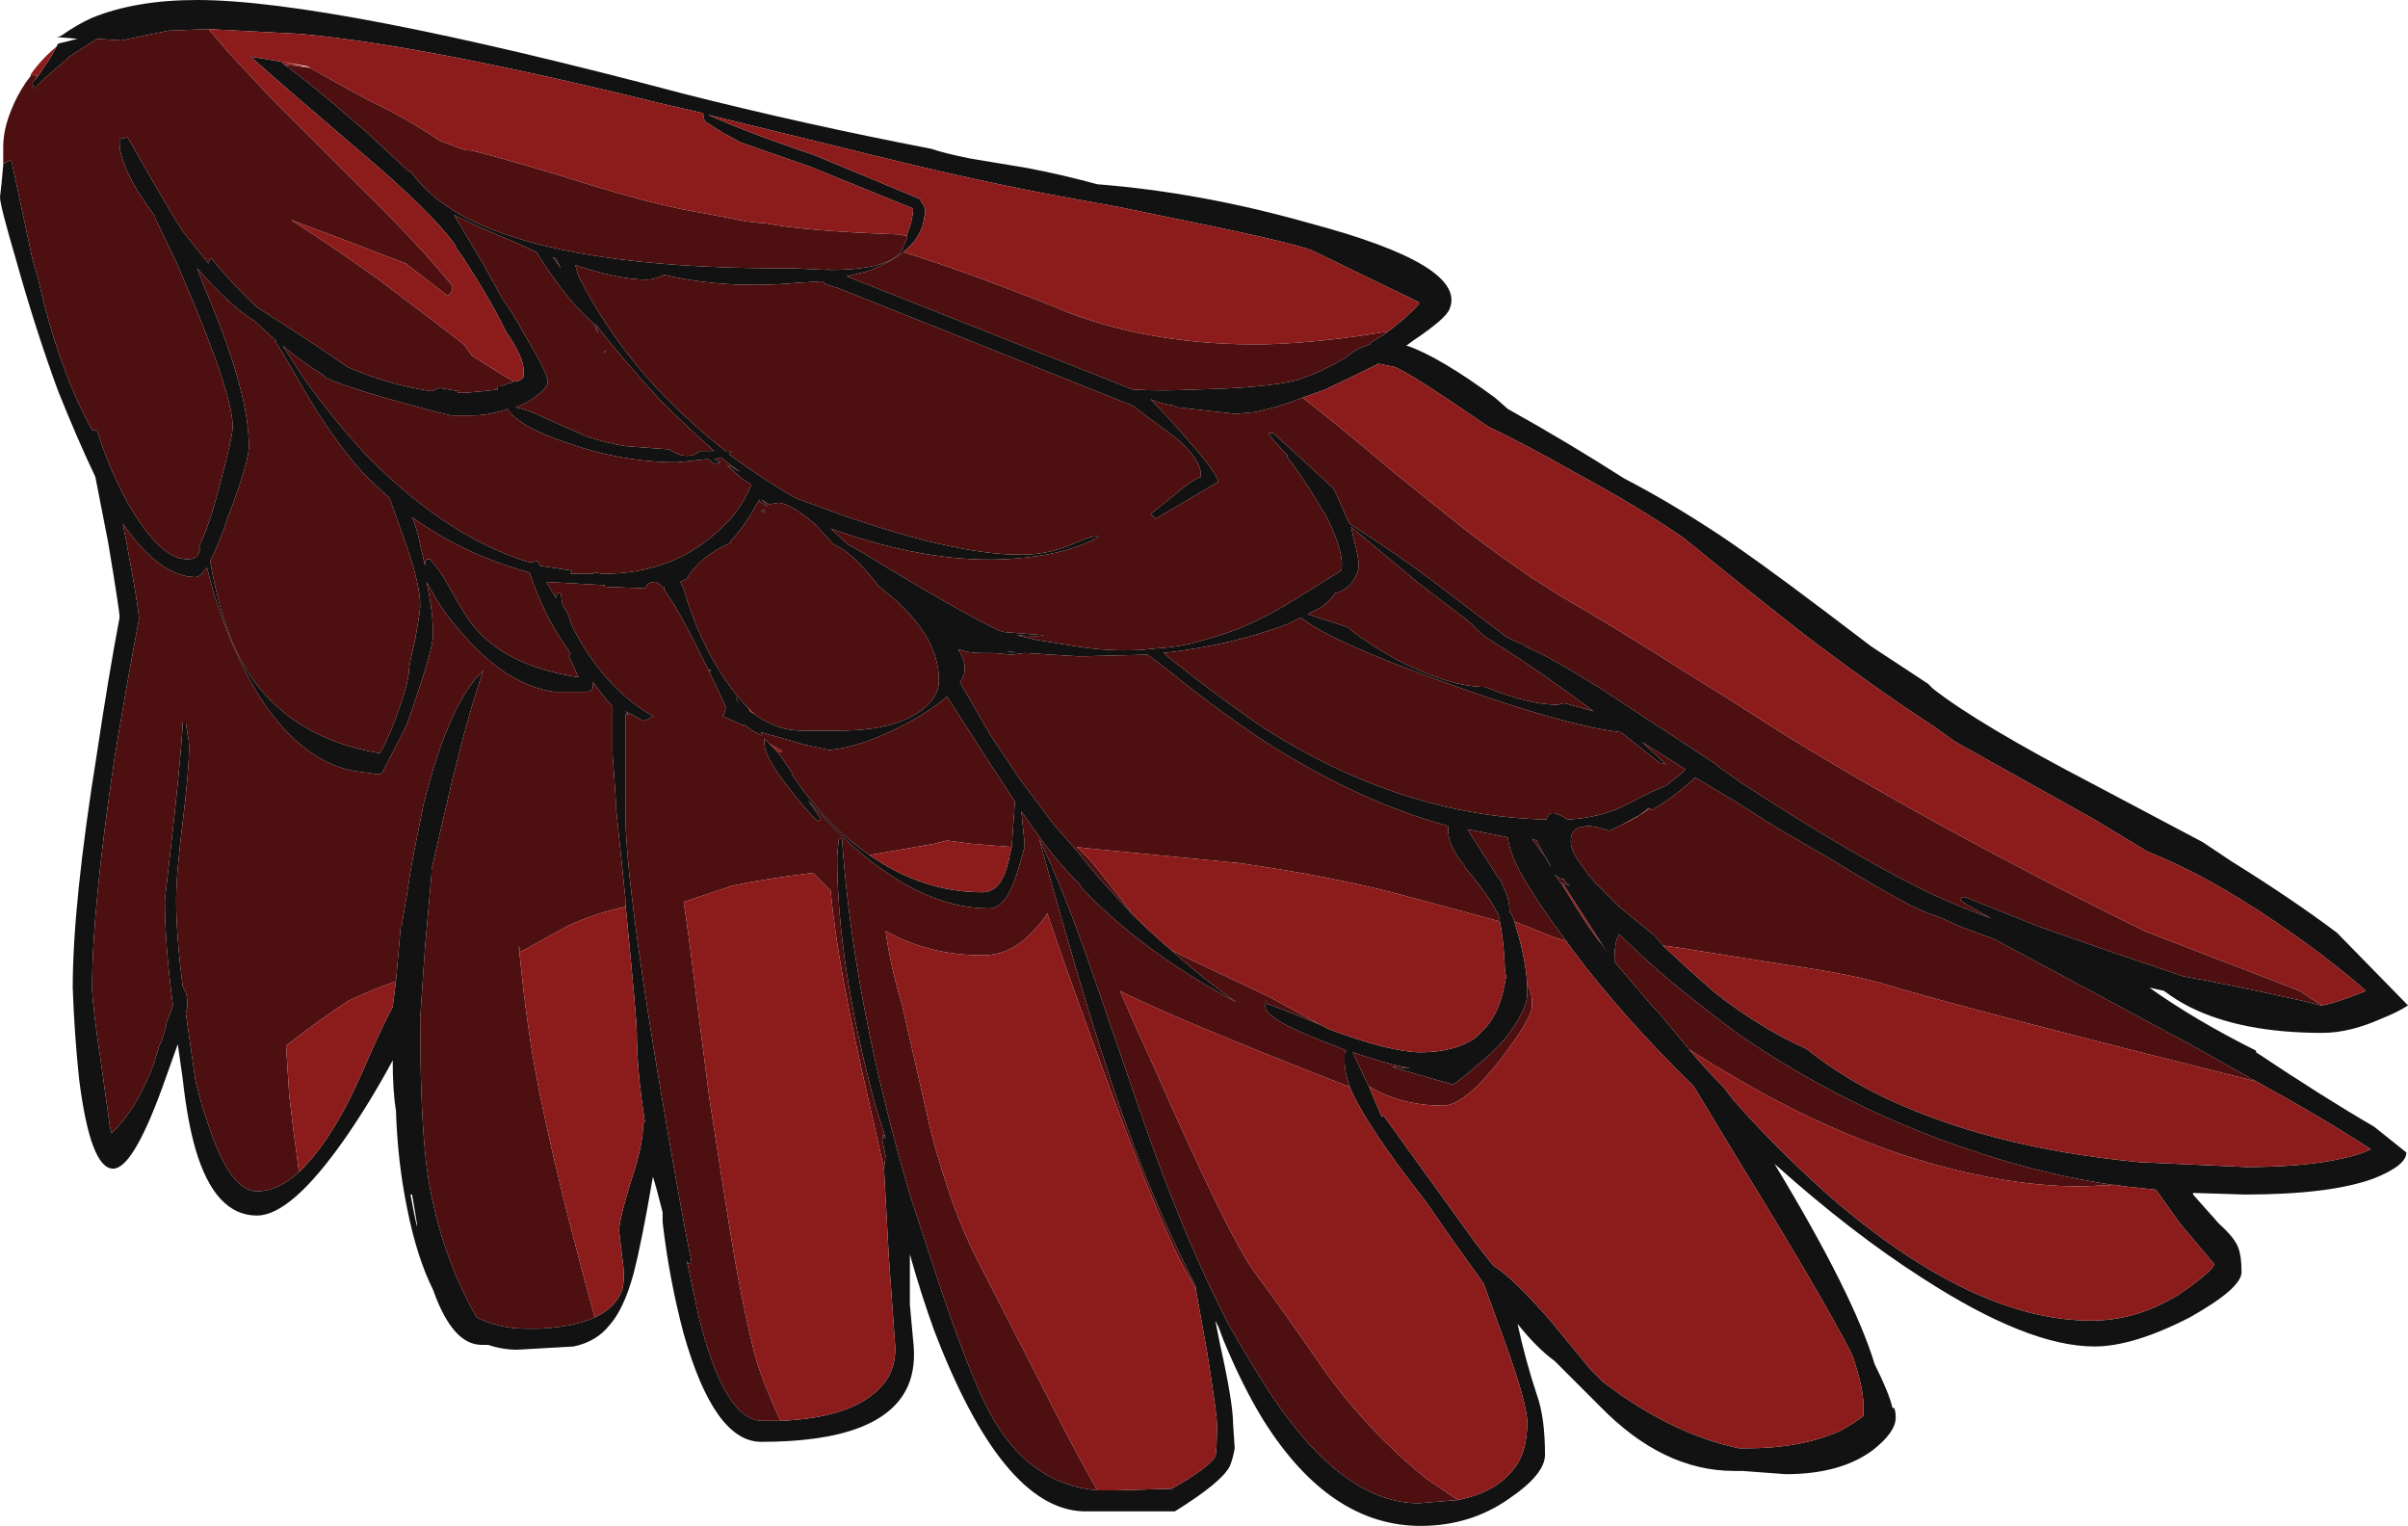 <?xml version="1.0" encoding="UTF-8" standalone="no"?>
<svg xmlns:ffdec="https://www.free-decompiler.com/flash" xmlns:xlink="http://www.w3.org/1999/xlink" ffdec:objectType="shape" height="47.2px" width="74.5px" xmlns="http://www.w3.org/2000/svg">
  <g transform="matrix(1.0, 0.0, 0.0, 1.0, 34.35, 43.3)">
    <path d="M8.6 -33.05 Q9.2 -33.5 9.55 -33.9 L9.55 -33.95 6.25 -35.55 Q5.65 -35.8 1.95 -36.55 L0.25 -36.9 -1.4 -37.2 Q-4.15 -37.7 -7.75 -38.6 L-12.45 -39.75 -11.75 -39.45 Q-10.65 -39.0 -9.15 -38.5 L-5.9 -37.15 -5.75 -36.9 Q-5.7 -36.75 -5.75 -36.6 -5.75 -36.5 -5.85 -36.2 L-5.95 -36.0 Q-6.1 -35.75 -6.4 -35.5 -6.85 -35.15 -7.55 -34.9 L-8.15 -34.75 0.7 -31.25 Q1.6 -31.2 2.6 -31.25 4.9 -31.3 5.8 -31.55 6.55 -31.8 7.3 -32.25 7.65 -32.55 8.05 -32.65 L8.05 -32.7 8.55 -33.0 8.6 -33.05 M5.95 -31.0 Q5.2 -30.7 4.45 -30.55 L3.9 -30.5 3.85 -30.5 3.45 -30.55 3.4 -30.55 2.1 -30.7 2.05 -30.7 2.0 -30.75 Q1.6 -30.8 1.25 -30.95 1.65 -30.55 2.35 -29.75 L2.7 -29.35 Q3.25 -28.7 3.35 -28.4 L1.4 -27.25 1.25 -27.4 2.0 -28.0 Q2.45 -28.4 2.8 -28.55 2.85 -29.0 2.15 -29.65 L2.1 -29.7 Q1.15 -30.4 0.7 -30.75 L-8.45 -34.4 -8.8 -34.5 -8.9 -34.6 -9.7 -34.55 Q-11.9 -34.35 -13.8 -34.8 -14.1 -34.65 -14.35 -34.65 -15.2 -34.65 -16.55 -35.1 L-16.45 -34.75 Q-15.6 -33.1 -14.4 -31.7 -13.3 -30.45 -11.9 -29.35 L-11.7 -29.35 -11.8 -29.25 Q-10.85 -28.55 -9.75 -27.9 L-8.25 -27.35 Q-4.5 -26.05 -2.5 -26.15 -1.75 -26.2 -1.1 -26.5 -0.55 -26.75 -0.35 -26.7 -1.2 -26.2 -2.65 -26.05 -5.3 -25.75 -8.65 -26.95 L-8.1 -26.45 -7.65 -26.2 Q-4.8 -24.45 -3.45 -23.8 L-3.3 -23.75 -2.05 -23.65 Q-2.15 -23.6 -2.9 -23.65 L-2.25 -23.5 -1.0 -23.3 -0.65 -23.25 Q0.2 -23.15 1.0 -23.2 L1.5 -23.25 Q2.3 -23.3 3.05 -23.55 4.2 -23.85 5.45 -24.6 L7.15 -25.65 Q7.25 -26.2 6.7 -27.3 L6.4 -27.8 Q5.95 -28.55 5.45 -29.2 L5.5 -29.2 5.35 -29.35 4.95 -29.8 4.9 -29.9 5.05 -29.9 6.9 -28.2 7.0 -28.0 7.4 -27.1 Q8.75 -26.25 9.95 -25.35 L12.25 -23.6 12.35 -23.55 12.8 -23.35 12.85 -23.3 Q13.65 -22.95 14.85 -22.2 L15.25 -21.95 18.3 -19.95 18.75 -19.65 18.8 -19.6 19.5 -19.1 Q22.8 -16.95 25.0 -15.85 25.8 -15.45 26.45 -15.2 L27.1 -14.95 27.25 -14.9 27.05 -15.0 Q26.6 -15.25 26.3 -15.45 L26.35 -15.55 26.45 -15.55 28.7 -14.65 29.7 -14.3 Q31.25 -13.75 33.2 -13.1 34.6 -12.85 36.85 -12.35 L37.45 -12.2 37.5 -12.2 Q38.0 -12.3 38.85 -12.65 37.65 -13.7 36.1 -14.75 33.9 -16.25 32.1 -16.95 L30.45 -17.95 26.15 -20.35 25.45 -20.85 Q23.75 -21.95 21.5 -23.65 19.65 -25.1 17.75 -26.65 16.3 -27.65 14.35 -28.7 12.95 -29.5 11.7 -30.1 9.3 -31.75 8.8 -31.95 L8.3 -32.05 Q7.5 -31.65 6.65 -31.25 L5.95 -31.0 M-32.45 -42.2 Q-31.95 -42.55 -31.5 -42.75 -30.15 -43.3 -28.25 -43.3 -24.15 -43.3 -13.2 -40.4 -9.45 -39.45 -5.55 -38.7 -5.1 -38.55 -4.35 -38.4 L-2.55 -38.1 Q-1.5 -37.9 -0.4 -37.6 2.8 -37.35 6.15 -36.4 11.05 -35.1 10.5 -33.75 10.4 -33.45 9.35 -32.75 L9.15 -32.6 9.2 -32.6 Q10.2 -32.25 11.9 -31.0 L12.3 -30.65 Q14.1 -29.65 15.9 -28.5 17.25 -27.8 18.7 -26.85 19.85 -26.1 22.1 -24.4 L23.55 -23.3 25.3 -22.15 25.45 -22.0 Q26.85 -20.9 30.4 -19.05 L33.8 -17.25 34.7 -16.65 Q36.55 -15.5 37.95 -14.45 L40.15 -12.2 Q39.85 -12.0 39.35 -11.8 38.35 -11.35 37.5 -11.35 35.0 -11.35 33.4 -12.15 33.0 -12.35 32.6 -12.65 L32.15 -12.75 Q33.55 -11.75 35.45 -10.8 L35.45 -10.75 Q37.55 -9.35 39.1 -8.45 L40.1 -7.65 Q40.1 -7.25 39.1 -6.85 37.75 -6.35 35.1 -6.35 L33.5 -6.4 33.5 -6.35 34.3 -5.45 Q34.8 -5.0 34.9 -4.7 35.0 -4.45 35.0 -3.95 35.0 -3.45 33.4 -2.55 31.65 -1.65 30.45 -1.65 28.4 -1.65 25.15 -3.75 22.95 -5.15 20.55 -7.3 23.0 -3.25 23.65 -1.1 24.1 -0.2 24.2 0.25 L24.25 0.25 Q24.3 0.35 24.3 0.55 24.3 1.0 23.6 1.55 22.6 2.3 20.9 2.3 L19.55 2.2 19.3 2.2 Q17.1 2.2 15.15 0.2 L13.75 -1.2 Q13.2 -1.6 12.6 -2.35 12.85 -1.2 13.2 -0.15 13.45 0.55 13.45 1.7 13.45 2.3 12.35 3.05 11.15 3.9 9.6 3.9 6.8 3.9 4.75 0.65 4.1 -0.4 3.5 -1.85 L3.35 -2.25 3.25 -2.45 3.4 -1.7 Q3.8 0.1 3.8 0.75 L3.85 1.5 Q3.8 1.8 3.7 2.05 3.45 2.55 2.0 3.45 L-0.85 3.45 Q-3.35 3.35 -5.45 -2.15 -5.85 -3.25 -6.2 -4.5 L-6.2 -2.95 -6.1 -1.85 Q-6.0 -1.05 -6.25 -0.45 -7.0 1.3 -10.8 1.3 -12.25 1.3 -13.2 -2.05 -13.65 -3.75 -13.85 -5.5 L-13.85 -5.8 Q-14.05 -6.6 -14.15 -6.9 -14.5 -4.85 -14.75 -3.9 -15.05 -2.8 -15.5 -2.3 -15.9 -1.8 -16.6 -1.65 L-18.35 -1.55 Q-18.8 -1.55 -19.25 -1.7 L-19.45 -1.7 Q-20.35 -1.7 -20.95 -3.4 -21.45 -4.4 -21.75 -5.9 -22.05 -7.35 -22.1 -8.95 -22.2 -9.55 -22.2 -10.5 -22.9 -9.2 -23.7 -8.05 -25.35 -5.7 -26.4 -5.7 -27.7 -5.7 -28.3 -7.75 -28.55 -8.6 -28.7 -9.95 L-28.85 -11.0 -29.35 -9.6 Q-30.25 -7.15 -30.85 -7.15 -31.55 -7.15 -31.9 -9.9 -32.05 -11.3 -32.1 -12.75 -32.1 -15.35 -31.35 -20.0 -31.0 -22.35 -30.65 -24.2 -30.65 -24.4 -31.0 -26.5 L-31.4 -28.55 Q-31.95 -29.7 -32.55 -31.2 -33.25 -33.1 -33.85 -35.25 -34.35 -36.95 -34.35 -37.2 L-34.3 -37.65 -34.25 -38.2 -34.25 -38.25 -34.2 -38.25 Q-34.15 -38.3 -34.0 -38.35 L-33.35 -35.3 -33.2 -34.8 Q-32.85 -33.25 -32.45 -32.15 -32.05 -31.0 -31.5 -30.0 L-31.35 -30.0 Q-31.0 -28.85 -30.4 -27.75 -29.4 -26.0 -28.55 -26.0 -28.35 -26.0 -28.25 -26.1 L-28.15 -26.3 -28.2 -26.4 Q-27.9 -26.95 -27.55 -28.3 -27.15 -29.8 -27.15 -30.1 -27.15 -31.15 -28.75 -34.85 L-28.9 -35.2 -29.55 -36.55 -29.55 -36.6 -30.0 -37.25 -30.1 -37.4 -30.1 -37.4 Q-30.65 -38.35 -30.65 -38.85 L-30.65 -38.9 Q-30.65 -39.2 -30.65 -39.0 L-30.4 -39.05 Q-29.15 -36.85 -28.7 -36.15 -28.3 -35.65 -27.9 -35.15 L-27.85 -35.3 -27.8 -35.3 Q-27.2 -34.55 -26.4 -33.8 -25.7 -33.35 -24.7 -32.7 L-23.6 -31.95 Q-22.35 -31.4 -21.0 -31.2 L-20.75 -31.3 -20.15 -31.2 -20.2 -31.15 -19.95 -31.15 -19.4 -31.2 -18.95 -31.25 -18.95 -31.35 -18.85 -31.35 -18.6 -31.45 -18.55 -31.45 -18.45 -31.5 Q-18.25 -31.5 -18.15 -31.65 L-18.15 -31.85 Q-18.15 -32.25 -18.7 -33.05 -19.1 -33.9 -20.0 -35.3 L-20.25 -35.65 -20.25 -35.7 Q-21.0 -36.75 -23.25 -38.65 -25.65 -40.7 -26.6 -41.55 L-25.7 -41.4 -25.65 -41.4 -25.55 -41.3 Q-24.65 -40.65 -23.35 -39.5 L-23.05 -39.25 -21.65 -37.95 -21.7 -38.0 -21.65 -38.0 Q-21.0 -37.1 -19.8 -36.5 -16.75 -35.0 -10.15 -35.0 L-9.8 -35.0 -8.75 -34.95 -8.7 -35.0 -8.7 -34.95 Q-6.7 -34.95 -6.4 -35.65 L-6.4 -35.7 -6.3 -35.9 -6.3 -36.0 -6.25 -36.15 Q-6.1 -36.55 -6.1 -36.85 L-9.3 -38.15 -11.45 -38.9 -12.0 -39.2 -12.55 -39.55 -12.6 -39.8 -13.9 -40.1 Q-21.2 -41.9 -25.05 -42.25 L-27.9 -42.4 -29.15 -42.35 -30.6 -42.05 -31.35 -42.1 -32.2 -41.55 -32.25 -41.5 -33.0 -40.85 -33.3 -40.55 -33.35 -40.75 -33.25 -40.85 -33.1 -41.05 -32.8 -41.5 -32.55 -41.95 -31.95 -42.1 -32.55 -42.15 -32.45 -42.2 M13.85 -21.5 L14.05 -21.55 14.95 -21.3 14.2 -21.85 Q12.75 -22.9 11.6 -23.6 L11.0 -24.15 9.55 -25.25 Q8.0 -26.55 7.45 -27.0 L7.55 -26.55 Q7.75 -25.85 7.65 -25.6 7.5 -25.25 7.35 -25.15 7.2 -25.0 6.95 -24.95 6.8 -24.7 6.5 -24.5 L6.1 -24.3 7.35 -23.9 Q7.8 -23.5 8.85 -22.9 10.5 -22.05 11.6 -22.05 12.95 -21.5 13.85 -21.5 M17.0 -19.7 L15.8 -20.65 Q14.1 -20.85 10.6 -22.1 6.8 -23.45 5.9 -24.2 L5.5 -24.0 Q3.8 -23.35 1.65 -23.1 L1.95 -22.85 Q3.6 -21.55 4.8 -20.75 9.05 -18.05 13.5 -17.95 13.55 -18.35 14.15 -17.95 15.2 -18.0 16.05 -18.45 16.8 -18.85 17.2 -19.0 L17.7 -19.4 17.8 -19.5 16.45 -20.35 17.2 -19.65 Q17.1 -19.7 17.0 -19.7 M15.85 -17.8 L15.45 -17.6 Q15.0 -17.75 14.75 -17.75 L14.5 -17.7 Q14.25 -17.6 14.25 -17.3 L14.25 -17.25 Q14.25 -16.95 14.65 -16.45 14.8 -16.2 15.1 -15.9 L15.75 -15.25 16.85 -14.35 17.1 -14.05 Q17.95 -13.25 18.7 -12.6 20.1 -11.5 21.55 -10.85 22.55 -10.05 23.75 -9.45 27.1 -7.8 31.85 -7.35 L35.15 -7.2 Q36.7 -7.2 37.8 -7.4 38.6 -7.55 39.0 -7.75 37.55 -8.7 35.45 -9.85 L33.4 -11.0 28.75 -13.5 27.35 -14.25 26.4 -14.6 25.6 -14.95 Q25.25 -15.05 24.75 -15.3 23.8 -15.8 22.25 -16.75 L20.7 -17.65 Q20.05 -18.05 19.35 -18.5 L18.1 -19.25 Q17.45 -18.65 16.85 -18.3 16.8 -18.25 16.75 -18.25 L16.7 -18.3 16.65 -18.3 16.4 -18.1 15.85 -17.8 M13.05 -17.35 L13.45 -16.8 13.65 -16.45 13.55 -16.65 Q13.3 -17.05 13.2 -17.3 L13.05 -17.35 M14.2 -15.9 L14.2 -15.95 14.15 -15.95 14.05 -16.05 14.05 -16.1 Q13.9 -16.1 13.75 -16.25 L14.0 -15.9 Q14.85 -14.5 15.2 -14.1 L15.4 -13.8 14.05 -15.9 13.95 -16.0 14.2 -15.9 14.2 -15.9 M14.1 -14.2 Q13.35 -15.2 12.9 -15.95 12.35 -16.85 12.3 -17.4 L11.05 -17.65 11.75 -16.55 12.0 -16.15 12.1 -16.05 12.1 -16.0 Q12.35 -15.5 12.35 -15.2 L12.35 -15.1 12.45 -14.95 12.5 -14.8 Q12.85 -13.7 12.9 -12.85 L12.9 -12.55 Q12.9 -12.05 12.2 -11.15 11.75 -10.65 11.35 -10.35 10.85 -9.9 10.6 -9.75 L8.7 -10.3 9.3 -10.25 Q8.5 -10.4 7.5 -10.75 L7.9 -9.9 8.0 -9.7 8.4 -8.75 8.45 -8.8 11.3 -4.85 11.85 -4.15 Q12.5 -3.75 13.7 -2.35 L14.85 -0.95 15.25 -0.55 Q17.35 1.05 19.45 1.5 L19.7 1.5 Q21.4 1.5 22.6 0.95 23.05 0.7 23.3 0.5 L23.3 0.15 Q23.3 -0.4 22.95 -1.4 22.0 -3.25 19.5 -7.3 L18.05 -9.7 Q15.9 -11.8 14.35 -13.85 L14.1 -14.2 M12.05 -14.8 L12.05 -14.85 12.0 -15.05 11.95 -15.1 Q11.75 -15.55 10.95 -16.5 L10.95 -16.55 10.85 -16.65 Q10.6 -17.0 10.5 -17.3 10.45 -17.5 10.45 -17.7 L10.45 -17.75 Q7.7 -18.5 4.8 -20.35 3.35 -21.3 1.75 -22.6 L1.15 -23.05 -0.8 -23.0 -1.0 -23.0 -2.65 -23.1 -3.05 -23.05 -3.65 -23.1 -4.0 -23.1 Q-4.35 -23.1 -4.65 -23.2 L-4.7 -23.2 Q-4.5 -22.9 -4.5 -22.6 -4.5 -22.4 -4.65 -22.2 L-4.25 -21.5 -3.7 -20.55 -2.8 -19.2 -1.75 -17.8 -1.05 -17.0 -0.4 -16.2 0.65 -15.05 Q1.25 -14.45 1.9 -13.9 2.9 -13.0 3.9 -12.3 1.0 -13.85 -0.9 -15.85 L-0.95 -15.95 -1.05 -16.05 Q-1.6 -16.6 -2.15 -17.35 L-2.75 -18.2 -2.65 -17.2 -2.65 -17.1 -2.85 -16.4 Q-3.2 -15.2 -3.75 -15.2 -6.45 -15.2 -9.35 -18.55 L-8.95 -17.95 -9.05 -17.9 Q-9.35 -18.15 -10.0 -19.0 -10.7 -19.9 -10.7 -20.3 L-10.7 -20.4 -10.7 -20.45 -10.55 -20.3 -10.3 -20.05 -10.15 -19.85 -9.85 -19.4 -9.85 -19.35 -9.5 -18.85 Q-9.0 -18.2 -8.45 -17.65 -7.95 -17.2 -7.45 -16.85 -5.8 -15.7 -3.95 -15.7 -3.3 -15.7 -3.1 -16.9 L-3.05 -17.1 -2.95 -18.5 -3.5 -19.35 -3.7 -19.65 -5.05 -21.75 Q-5.45 -21.4 -6.15 -21.0 -7.6 -20.2 -8.7 -20.1 L-9.4 -20.25 -10.8 -20.65 -10.8 -20.55 Q-11.1 -20.7 -11.35 -20.9 L-11.35 -20.85 -11.55 -20.95 -12.0 -21.15 Q-11.9 -21.25 -11.9 -21.45 -13.25 -24.35 -13.8 -25.05 L-13.8 -25.15 -13.85 -25.15 -14.05 -25.3 Q-14.25 -25.3 -14.35 -25.2 L-14.35 -25.15 -14.4 -25.1 -15.65 -25.15 -15.65 -25.2 -17.45 -25.3 -17.15 -24.8 -17.15 -24.85 -17.1 -24.95 -17.0 -24.95 -16.95 -24.6 -16.75 -24.25 Q-16.7 -24.0 -16.5 -23.65 -16.15 -23.0 -15.6 -22.35 -14.8 -21.45 -13.95 -21.05 L-14.15 -21.15 -14.3 -21.05 -14.45 -21.0 Q-14.7 -21.15 -15.0 -21.3 L-14.9 -21.2 -15.0 -21.2 -15.0 -18.15 Q-15.0 -16.15 -14.0 -10.1 -13.25 -5.65 -12.95 -4.25 L-13.05 -4.2 -13.1 -4.3 -12.75 -2.65 Q-11.95 0.65 -10.75 0.65 L-10.2 0.65 Q-7.95 0.55 -7.1 -0.4 -6.65 -0.85 -6.65 -1.6 L-6.85 -4.4 -7.0 -7.15 -6.95 -7.55 -7.05 -8.0 Q-7.05 -8.35 -7.0 -8.1 L-6.95 -8.1 -7.25 -9.05 Q-8.45 -13.45 -8.45 -16.8 L-8.4 -17.35 -8.3 -17.35 Q-7.95 -12.3 -6.2 -6.35 L-5.25 -3.45 Q-4.45 -1.1 -3.95 -0.05 -3.25 1.45 -2.3 2.1 -1.5 2.7 -0.4 2.8 L0.2 2.8 1.9 2.75 Q3.05 2.1 3.25 1.75 3.3 1.6 3.3 0.75 3.3 0.45 3.0 -1.45 L2.65 -3.4 2.65 -3.5 2.6 -3.6 Q1.45 -5.85 0.55 -8.35 -0.5 -11.2 -2.2 -17.35 -1.45 -15.8 -0.6 -13.35 L0.95 -8.85 Q2.1 -5.5 3.35 -2.95 L3.65 -2.35 Q4.45 -0.95 5.05 -0.05 7.25 3.2 9.55 3.2 L10.75 3.1 Q12.0 2.85 12.55 2.05 12.9 1.55 12.9 0.7 12.9 0.1 12.15 -1.95 L11.55 -3.6 10.55 -5.0 9.75 -6.15 Q7.9 -8.5 7.4 -9.7 7.25 -10.15 7.25 -10.45 L7.25 -10.7 7.3 -10.8 6.95 -10.95 Q4.8 -11.75 4.8 -12.15 4.8 -12.5 4.85 -12.25 5.05 -12.2 6.5 -11.6 L6.8 -11.45 Q8.7 -10.75 9.6 -10.75 10.65 -10.75 11.3 -11.2 L11.6 -11.5 Q12.05 -12.0 12.2 -12.85 L12.25 -13.1 Q12.2 -13.25 12.2 -13.55 12.15 -14.35 12.05 -14.8 M31.1 -6.65 L31.0 -6.65 Q29.0 -6.95 27.0 -7.6 L26.25 -7.85 Q22.65 -9.1 19.45 -11.3 18.9 -11.7 18.4 -12.1 16.9 -13.25 15.75 -14.4 15.6 -14.2 15.6 -13.6 L15.6 -13.55 16.75 -12.2 16.95 -12.0 17.9 -10.85 Q18.4 -10.25 18.85 -9.8 L18.95 -9.7 19.3 -9.25 Q20.8 -7.55 22.6 -6.0 26.85 -2.45 30.35 -2.45 31.75 -2.45 33.05 -3.25 33.5 -3.55 33.85 -3.85 34.15 -4.1 34.15 -4.2 L33.1 -5.45 32.35 -6.5 31.4 -6.6 31.1 -6.65 M-18.4 -35.8 Q-19.5 -36.25 -20.3 -36.65 L-19.35 -35.05 -18.8 -34.05 Q-18.5 -33.65 -18.15 -33.0 -17.4 -31.75 -17.4 -31.5 -17.4 -31.25 -18.05 -30.85 L-18.4 -30.7 Q-18.05 -30.65 -17.45 -30.35 L-16.2 -29.8 Q-15.6 -29.6 -15.0 -29.5 L-13.65 -29.4 Q-13.35 -29.2 -13.1 -29.2 -12.85 -29.2 -12.7 -29.35 L-12.25 -29.35 Q-13.05 -30.05 -13.95 -30.95 -15.1 -32.2 -15.95 -33.3 L-15.9 -33.2 -15.85 -33.0 -16.0 -33.3 Q-16.55 -33.8 -17.0 -34.4 -17.45 -35.0 -17.75 -35.5 L-18.4 -35.8 M-20.4 -30.45 L-21.0 -30.6 Q-23.3 -31.2 -24.25 -31.6 L-24.35 -31.7 Q-25.0 -32.1 -25.6 -32.6 L-24.95 -31.6 Q-23.95 -30.2 -22.9 -29.1 -20.45 -26.65 -17.95 -25.9 -17.95 -26.0 -17.95 -25.9 L-17.7 -25.95 -17.65 -25.8 -16.65 -25.65 -16.7 -25.55 -16.0 -25.55 -16.0 -25.6 -15.7 -25.55 Q-13.5 -25.55 -12.05 -26.95 -11.6 -27.35 -11.3 -27.9 L-11.1 -28.3 -11.4 -28.5 -11.85 -28.9 -11.8 -28.9 -11.45 -28.7 -12.05 -29.15 -12.25 -29.1 -12.05 -29.0 -12.25 -28.95 -12.45 -29.1 -13.4 -29.0 Q-15.1 -29.0 -16.8 -29.6 -18.3 -30.1 -18.65 -30.65 -19.2 -30.45 -19.75 -30.45 L-20.4 -30.45 M-17.0 -35.0 L-17.15 -35.3 -17.25 -35.35 -17.0 -35.0 M-15.6 -32.4 L-15.65 -32.4 -15.65 -32.45 -15.6 -32.4 M-6.3 -31.15 L-6.3 -31.15 M-25.8 -32.75 L-26.45 -33.35 Q-27.25 -33.85 -28.25 -35.0 L-28.0 -34.35 Q-26.65 -31.2 -26.65 -29.5 -26.65 -29.0 -27.3 -27.3 -27.6 -26.4 -27.85 -25.95 -27.5 -23.95 -26.85 -22.8 -25.55 -20.5 -22.6 -20.0 -22.45 -20.2 -22.1 -21.1 -21.7 -22.2 -21.7 -22.55 -21.7 -22.7 -21.5 -23.55 -21.35 -24.4 -21.35 -24.55 -21.35 -25.2 -21.75 -26.35 L-22.3 -27.9 Q-22.7 -28.25 -23.1 -28.65 -24.05 -29.7 -24.95 -31.25 -25.75 -32.65 -25.85 -32.75 L-25.8 -32.75 M-15.0 -15.35 L-15.0 -15.5 -15.3 -18.4 -15.3 -18.6 -15.4 -20.0 -15.4 -21.45 Q-15.65 -21.7 -16.0 -22.2 -16.0 -21.95 -16.05 -21.95 -16.1 -21.95 -16.15 -21.9 L-17.2 -21.9 Q-18.65 -22.1 -20.0 -23.65 -20.55 -24.25 -20.9 -24.85 L-21.15 -25.3 Q-20.95 -24.35 -20.95 -23.65 -20.95 -23.25 -21.6 -21.35 L-21.8 -20.8 -22.5 -19.45 Q-22.55 -19.35 -22.6 -19.35 L-22.65 -19.35 -23.4 -19.45 Q-25.4 -19.85 -26.8 -22.6 -27.35 -23.7 -27.75 -25.0 L-27.95 -25.75 Q-28.15 -25.45 -28.3 -25.45 -29.4 -25.45 -30.55 -27.1 L-30.45 -26.6 Q-30.05 -24.45 -30.05 -24.15 -30.4 -22.3 -30.8 -19.9 -31.5 -15.2 -31.5 -12.75 -31.5 -12.25 -31.2 -10.25 L-30.95 -8.45 -30.9 -8.25 Q-30.1 -9.0 -29.55 -10.5 L-29.55 -10.55 -29.45 -10.85 -29.45 -10.9 -29.35 -11.1 -29.2 -11.6 -29.2 -11.65 -29.0 -12.2 Q-29.25 -14.1 -29.25 -15.45 L-28.95 -18.1 Q-28.7 -20.5 -28.7 -20.95 L-28.6 -20.95 -28.55 -20.6 Q-28.5 -20.4 -28.5 -20.2 -28.5 -19.45 -28.7 -17.85 -28.9 -16.25 -28.9 -15.45 -28.9 -14.4 -28.7 -12.8 L-28.6 -12.6 Q-28.55 -12.45 -28.55 -12.15 L-28.6 -11.95 -28.3 -9.85 -28.1 -9.1 -27.85 -8.35 Q-27.2 -6.45 -26.4 -6.45 -25.75 -6.45 -25.1 -7.05 -24.45 -7.65 -23.8 -8.8 -23.45 -9.4 -22.85 -10.8 -22.45 -11.7 -22.2 -12.15 L-22.1 -12.95 -21.95 -14.65 -21.9 -14.7 -21.9 -14.8 -21.75 -15.7 -21.65 -16.35 -21.55 -16.9 -21.25 -18.4 Q-20.45 -21.6 -19.4 -22.55 -19.85 -21.25 -20.35 -19.2 L-20.85 -17.05 -21.0 -16.4 -21.0 -16.25 -21.2 -14.0 -21.35 -11.8 Q-21.35 -8.45 -21.1 -6.85 -20.7 -4.45 -19.6 -2.55 -18.9 -2.2 -18.05 -2.2 L-17.7 -2.2 Q-16.6 -2.25 -15.95 -2.55 -15.3 -2.85 -15.1 -3.4 -15.0 -3.8 -15.1 -4.4 L-15.2 -5.25 Q-15.15 -5.75 -14.8 -6.85 -14.45 -7.9 -14.45 -8.55 L-14.4 -8.6 Q-14.65 -10.2 -14.65 -11.4 -14.65 -11.75 -15.0 -15.35 M-3.2 -23.15 L-2.9 -23.1 -3.1 -23.15 -3.2 -23.15 M-11.0 -21.2 Q-10.3 -20.7 -9.55 -20.7 L-8.4 -20.7 Q-6.8 -20.7 -5.95 -21.25 -5.3 -21.7 -5.3 -22.25 -5.3 -23.75 -7.15 -25.15 -8.0 -26.25 -8.55 -26.45 L-9.15 -27.1 Q-9.85 -27.7 -10.25 -27.75 L-10.55 -27.7 -10.8 -27.85 -10.6 -27.65 -10.65 -27.65 -10.85 -27.8 -10.85 -27.85 -11.0 -27.6 Q-11.3 -27.05 -11.75 -26.55 L-11.75 -26.5 Q-12.25 -26.3 -12.7 -25.9 -13.0 -25.6 -13.1 -25.4 L-13.3 -25.3 -13.2 -25.1 Q-12.9 -24.0 -12.3 -22.9 -11.75 -21.95 -11.2 -21.4 L-11.15 -21.3 -11.0 -21.2 M-10.7 -27.55 L-10.7 -27.45 -10.8 -27.5 -10.7 -27.55 M-11.5 -21.55 L-11.6 -21.8 -11.55 -21.65 -11.5 -21.55 M-16.7 -23.1 Q-17.25 -23.85 -17.6 -24.65 -17.85 -25.2 -17.95 -25.55 L-18.0 -25.6 Q-20.0 -26.15 -21.6 -27.3 -21.45 -26.95 -21.35 -26.45 L-21.2 -25.8 -21.2 -25.95 Q-21.15 -25.95 -21.15 -26.0 L-21.05 -26.0 Q-20.75 -25.7 -20.4 -25.05 -19.95 -24.25 -19.75 -24.0 -18.75 -22.7 -16.45 -22.35 L-16.75 -23.0 -16.7 -23.1 M-12.4 -22.6 L-12.35 -22.55 -12.4 -22.55 -12.4 -22.6 M-21.45 -5.35 L-21.45 -5.45 -21.6 -6.35 -21.65 -6.35 Q-21.55 -5.8 -21.45 -5.35" fill="#121212" fill-rule="evenodd" stroke="none"/>
    <path d="M-6.4 -35.5 Q-4.75 -35.0 -1.95 -33.9 L-1.45 -33.7 -1.35 -33.65 Q1.4 -32.6 4.8 -32.65 6.55 -32.7 8.6 -33.05 L8.55 -33.0 8.05 -32.7 8.05 -32.65 Q7.65 -32.55 7.3 -32.25 6.55 -31.8 5.8 -31.55 4.9 -31.3 2.6 -31.25 1.6 -31.2 0.7 -31.25 L-8.15 -34.75 -7.55 -34.9 Q-6.85 -35.15 -6.4 -35.5 M37.5 -12.2 L37.45 -12.2 36.85 -12.35 Q34.6 -12.85 33.2 -13.1 31.25 -13.75 29.7 -14.3 L28.7 -14.65 26.45 -15.55 26.35 -15.55 26.3 -15.45 Q26.6 -15.25 27.05 -15.0 L27.25 -14.9 27.1 -14.95 26.45 -15.2 Q25.8 -15.45 25.0 -15.85 22.8 -16.95 19.5 -19.1 L18.8 -19.6 18.75 -19.65 18.3 -19.95 15.25 -21.95 14.85 -22.2 Q13.65 -22.95 12.85 -23.3 L12.8 -23.35 12.35 -23.55 12.25 -23.6 9.95 -25.35 Q8.75 -26.25 7.4 -27.1 L7.0 -28.0 6.9 -28.2 5.05 -29.9 4.9 -29.9 4.95 -29.8 5.35 -29.35 5.5 -29.2 5.45 -29.2 Q5.95 -28.55 6.4 -27.8 L6.7 -27.3 Q7.25 -26.2 7.15 -25.65 L5.45 -24.6 Q4.2 -23.85 3.05 -23.55 2.3 -23.3 1.5 -23.25 L1.0 -23.2 Q0.2 -23.15 -0.65 -23.25 L-1.0 -23.3 -2.25 -23.5 -2.9 -23.65 Q-2.15 -23.6 -2.05 -23.65 L-3.3 -23.75 -3.45 -23.8 Q-4.8 -24.45 -7.65 -26.2 L-8.1 -26.45 -8.65 -26.95 Q-5.3 -25.75 -2.65 -26.05 -1.2 -26.2 -0.35 -26.7 -0.55 -26.75 -1.1 -26.5 -1.75 -26.2 -2.5 -26.15 -4.5 -26.05 -8.25 -27.35 L-9.75 -27.9 Q-10.85 -28.55 -11.8 -29.25 L-11.7 -29.35 -11.9 -29.35 Q-13.3 -30.45 -14.4 -31.7 -15.6 -33.1 -16.45 -34.75 L-16.55 -35.1 Q-15.2 -34.65 -14.35 -34.65 -14.1 -34.65 -13.8 -34.8 -11.9 -34.35 -9.7 -34.55 L-8.9 -34.6 -8.8 -34.5 -8.45 -34.4 0.7 -30.75 Q1.15 -30.4 2.1 -29.7 L2.15 -29.65 Q2.85 -29.0 2.8 -28.55 2.45 -28.4 2.0 -28.0 L1.25 -27.4 1.4 -27.25 3.35 -28.4 Q3.25 -28.7 2.7 -29.35 L2.35 -29.75 Q1.65 -30.55 1.25 -30.95 1.6 -30.8 2.0 -30.75 L2.05 -30.7 2.1 -30.7 3.4 -30.55 3.45 -30.55 3.85 -30.5 3.9 -30.5 4.45 -30.55 Q5.2 -30.7 5.95 -31.0 7.05 -30.15 8.7 -28.75 10.8 -27.05 11.2 -26.75 12.05 -26.1 12.8 -25.6 L13.0 -25.45 Q13.5 -25.15 13.95 -24.85 15.45 -24.0 18.05 -22.35 L19.1 -21.7 20.9 -20.55 Q25.8 -17.55 32.0 -14.5 L36.8 -12.65 Q37.15 -12.4 37.5 -12.2 M-34.25 -38.25 L-34.25 -38.75 Q-34.25 -39.3 -34.0 -39.9 -33.85 -40.3 -33.55 -40.75 L-33.4 -40.95 -33.4 -41.0 -33.2 -40.95 -33.25 -40.85 -33.35 -40.75 -33.3 -40.55 -33.0 -40.85 -32.25 -41.5 -32.2 -41.55 -31.35 -42.1 -30.6 -42.05 -29.15 -42.35 -27.9 -42.4 -27.3 -41.7 -25.95 -40.25 -23.2 -37.5 Q-21.4 -35.75 -20.35 -34.45 -20.35 -34.25 -20.5 -34.15 L-21.8 -35.15 -23.75 -35.9 -25.35 -36.5 Q-24.1 -35.7 -22.7 -34.7 -21.3 -33.65 -20.0 -32.65 L-19.75 -32.3 -18.8 -31.7 -18.45 -31.5 -18.55 -31.45 -18.6 -31.45 -18.85 -31.35 -18.95 -31.35 -18.95 -31.25 -19.4 -31.2 -19.95 -31.15 -20.2 -31.15 -20.15 -31.2 -20.75 -31.3 -21.0 -31.2 Q-22.35 -31.4 -23.6 -31.95 L-24.7 -32.7 Q-25.7 -33.35 -26.4 -33.8 -27.2 -34.55 -27.8 -35.3 L-27.85 -35.3 -27.9 -35.15 Q-28.3 -35.65 -28.7 -36.15 -29.15 -36.85 -30.4 -39.05 L-30.65 -39.0 Q-30.65 -39.2 -30.65 -38.9 L-30.65 -38.85 Q-30.65 -38.35 -30.1 -37.4 L-30.1 -37.4 -30.0 -37.25 -29.55 -36.6 -29.55 -36.55 -28.9 -35.2 -28.75 -34.85 Q-27.15 -31.15 -27.15 -30.1 -27.15 -29.8 -27.55 -28.3 -27.9 -26.95 -28.2 -26.4 L-28.15 -26.3 -28.25 -26.1 Q-28.35 -26.0 -28.55 -26.0 -29.4 -26.0 -30.4 -27.75 -31.0 -28.85 -31.35 -30.0 L-31.5 -30.0 Q-32.05 -31.0 -32.45 -32.15 -32.85 -33.25 -33.2 -34.8 L-33.35 -35.3 -34.0 -38.35 Q-34.15 -38.3 -34.2 -38.25 L-34.25 -38.25 M13.85 -21.5 Q12.95 -21.5 11.6 -22.05 10.5 -22.05 8.85 -22.9 7.8 -23.5 7.35 -23.9 L6.1 -24.3 6.5 -24.5 Q6.8 -24.7 6.95 -24.95 7.2 -25.0 7.35 -25.15 7.5 -25.25 7.65 -25.6 7.75 -25.85 7.55 -26.55 L7.45 -27.0 Q8.0 -26.55 9.55 -25.25 L11.0 -24.15 11.6 -23.6 Q12.75 -22.9 14.2 -21.85 L14.95 -21.3 14.05 -21.55 13.85 -21.5 M17.0 -19.7 Q17.1 -19.7 17.2 -19.65 L16.45 -20.35 17.8 -19.5 17.7 -19.4 17.2 -19.0 Q16.8 -18.85 16.05 -18.45 15.2 -18.0 14.15 -17.95 13.55 -18.35 13.5 -17.95 9.05 -18.05 4.8 -20.75 3.6 -21.55 1.95 -22.85 L1.65 -23.1 Q3.8 -23.35 5.5 -24.0 L5.9 -24.2 Q6.8 -23.45 10.6 -22.1 14.1 -20.85 15.8 -20.65 L17.0 -19.7 M17.1 -14.05 L16.85 -14.35 15.75 -15.25 15.1 -15.9 Q14.8 -16.2 14.65 -16.45 14.25 -16.95 14.25 -17.25 L14.25 -17.3 Q14.25 -17.6 14.5 -17.7 L14.75 -17.75 Q15.0 -17.75 15.45 -17.6 L15.85 -17.8 Q16.3 -18.0 16.7 -18.3 L16.75 -18.25 Q16.8 -18.25 16.85 -18.3 17.45 -18.65 18.1 -19.25 L19.35 -18.5 Q20.05 -18.05 20.7 -17.65 L22.25 -16.75 Q23.8 -15.8 24.75 -15.3 25.25 -15.05 25.6 -14.95 L26.4 -14.6 27.35 -14.25 28.75 -13.5 33.4 -11.0 35.45 -9.85 Q26.85 -12.0 24.15 -12.8 23.05 -13.15 20.95 -13.45 L17.5 -14.0 17.1 -14.05 M14.0 -15.9 L13.75 -16.25 Q13.9 -16.1 14.05 -16.1 L14.05 -16.05 14.15 -15.95 14.2 -15.95 14.2 -15.9 13.95 -16.0 14.05 -15.9 14.0 -15.9 M13.05 -17.35 L13.2 -17.3 Q13.3 -17.05 13.55 -16.65 L13.65 -16.45 13.45 -16.8 13.05 -17.35 M12.5 -14.8 L12.45 -14.95 12.35 -15.1 12.35 -15.2 Q12.35 -15.5 12.1 -16.0 L12.1 -16.05 12.0 -16.15 11.75 -16.55 11.05 -17.65 12.3 -17.4 Q12.35 -16.85 12.9 -15.95 13.35 -15.2 14.1 -14.2 L13.75 -14.3 12.5 -14.8 M8.0 -9.7 L7.9 -9.9 7.5 -10.75 Q8.5 -10.4 9.3 -10.25 L8.7 -10.3 10.6 -9.75 Q10.85 -9.9 11.35 -10.35 11.75 -10.65 12.2 -11.15 12.9 -12.05 12.9 -12.55 L12.9 -12.85 Q13.05 -12.65 13.05 -12.2 13.05 -11.8 12.05 -10.5 10.95 -9.1 10.3 -9.1 9.0 -9.1 8.0 -9.7 M0.65 -15.05 L-0.4 -16.2 -1.05 -17.0 -1.75 -17.8 -2.8 -19.2 -3.7 -20.55 -4.25 -21.5 -4.65 -22.2 Q-4.5 -22.4 -4.5 -22.6 -4.5 -22.9 -4.7 -23.2 L-4.65 -23.2 Q-4.35 -23.1 -4.0 -23.1 L-3.65 -23.1 -3.05 -23.05 -2.65 -23.1 -1.0 -23.0 -0.8 -23.0 1.15 -23.05 1.75 -22.6 Q3.35 -21.3 4.8 -20.35 7.7 -18.5 10.45 -17.75 L10.45 -17.7 Q10.45 -17.5 10.5 -17.3 10.6 -17.0 10.85 -16.65 L10.95 -16.55 10.95 -16.5 Q11.75 -15.55 11.95 -15.1 L12.0 -15.05 12.05 -14.85 12.05 -14.8 8.9 -15.65 Q6.8 -16.2 4.0 -16.6 L-0.6 -17.05 -1.05 -17.1 Q-0.85 -16.95 -0.5 -16.55 L0.6 -15.15 0.65 -15.05 M6.5 -11.6 Q5.05 -12.2 4.85 -12.25 4.8 -12.5 4.8 -12.15 4.8 -11.75 6.95 -10.95 L7.3 -10.8 7.25 -10.7 7.25 -10.45 Q7.25 -10.15 7.4 -9.7 L7.35 -9.7 Q1.85 -11.85 0.3 -12.65 0.75 -11.6 1.35 -10.3 3.7 -4.95 4.5 -3.9 5.25 -2.9 6.7 -0.8 8.1 1.1 9.8 2.45 10.1 2.65 10.75 3.1 L9.55 3.2 Q7.25 3.2 5.05 -0.05 4.45 -0.95 3.65 -2.35 L3.35 -2.95 Q2.1 -5.5 0.95 -8.85 L-0.6 -13.35 Q-1.45 -15.8 -2.2 -17.35 -0.5 -11.2 0.55 -8.35 1.45 -5.85 2.6 -3.6 L2.65 -3.5 2.65 -3.4 2.5 -3.7 Q1.65 -5.05 -0.35 -10.55 -1.45 -13.55 -1.95 -15.05 -2.05 -14.85 -2.3 -14.6 -3.0 -13.75 -3.95 -13.75 -5.6 -13.75 -6.95 -14.5 -6.8 -13.4 -6.45 -12.25 L-5.55 -8.3 Q-4.9 -5.85 -4.15 -4.4 L-2.15 -0.5 Q-1.2 1.4 -0.4 2.8 -1.5 2.7 -2.3 2.1 -3.25 1.45 -3.95 -0.05 -4.45 -1.1 -5.25 -3.45 L-6.2 -6.35 Q-7.95 -12.3 -8.3 -17.35 L-8.4 -17.35 -8.45 -16.8 Q-8.45 -13.45 -7.25 -9.05 L-6.95 -8.1 -7.0 -8.1 Q-7.05 -8.35 -7.05 -8.0 L-6.95 -7.55 -7.0 -7.15 -7.45 -9.15 Q-8.45 -13.45 -8.65 -15.75 L-9.2 -16.3 Q-10.8 -16.1 -11.7 -15.9 L-13.2 -15.4 Q-13.05 -14.45 -12.9 -13.2 L-12.4 -9.3 -11.8 -5.45 Q-11.45 -3.25 -11.05 -1.6 -10.85 -0.75 -10.2 0.65 L-10.75 0.65 Q-11.95 0.65 -12.75 -2.65 L-13.1 -4.3 -13.05 -4.2 -12.95 -4.25 Q-13.25 -5.65 -14.0 -10.1 -15.0 -16.15 -15.0 -18.15 L-15.0 -21.2 -14.9 -21.2 -15.0 -21.3 Q-14.7 -21.15 -14.45 -21.0 L-14.3 -21.05 -14.15 -21.15 -13.95 -21.05 Q-14.8 -21.45 -15.6 -22.35 -16.15 -23.0 -16.5 -23.65 -16.7 -24.0 -16.75 -24.25 L-16.95 -24.6 -17.0 -24.95 -17.1 -24.95 -17.15 -24.85 -17.15 -24.8 -17.45 -25.3 -15.65 -25.2 -15.65 -25.15 -14.4 -25.1 -14.35 -25.15 -14.35 -25.2 Q-14.25 -25.3 -14.05 -25.3 L-13.85 -25.15 -13.8 -25.15 -13.8 -25.05 Q-13.25 -24.35 -11.9 -21.45 -11.9 -21.25 -12.0 -21.15 L-11.55 -20.95 -11.35 -20.85 -11.35 -20.9 Q-11.1 -20.7 -10.8 -20.55 L-10.8 -20.65 -9.4 -20.25 -8.7 -20.1 Q-7.6 -20.2 -6.15 -21.0 -5.45 -21.4 -5.05 -21.75 L-3.7 -19.65 -3.5 -19.35 -2.95 -18.5 -3.05 -17.1 -4.3 -17.2 -5.05 -17.3 -5.45 -17.2 -7.45 -16.85 Q-7.95 -17.2 -8.45 -17.65 -9.0 -18.2 -9.5 -18.85 L-9.85 -19.35 -9.85 -19.4 -10.15 -19.85 -10.3 -20.05 -10.15 -20.05 -10.2 -20.1 -10.55 -20.3 -10.7 -20.45 -10.7 -20.4 -10.7 -20.3 Q-10.7 -19.9 -10.0 -19.0 -9.35 -18.15 -9.05 -17.9 L-8.95 -17.95 -9.35 -18.55 Q-6.45 -15.2 -3.75 -15.2 -3.2 -15.2 -2.85 -16.4 L-2.65 -17.1 -2.65 -17.2 -2.75 -18.2 -2.15 -17.35 Q-1.6 -16.6 -1.05 -16.05 L-0.95 -15.95 -0.9 -15.85 Q1.0 -13.85 3.9 -12.3 2.9 -13.0 1.9 -13.9 2.4 -13.65 4.95 -12.45 5.85 -11.95 6.5 -11.6 M17.9 -10.85 L16.95 -12.0 16.75 -12.2 15.6 -13.55 15.6 -13.6 Q15.6 -14.2 15.75 -14.4 16.9 -13.25 18.4 -12.1 18.9 -11.7 19.45 -11.3 22.65 -9.1 26.25 -7.85 L27.0 -7.6 Q29.0 -6.95 31.0 -6.65 L31.1 -6.65 30.05 -6.6 Q27.5 -6.6 24.45 -7.6 21.8 -8.5 19.2 -10.05 18.5 -10.45 17.9 -10.85 M-25.55 -41.3 L-24.75 -41.2 Q-23.8 -40.65 -22.85 -40.15 -21.7 -39.6 -20.75 -38.95 L-19.95 -38.65 -19.8 -38.65 Q-19.3 -38.55 -16.95 -37.85 -14.15 -36.95 -12.55 -36.7 L-11.25 -36.45 -10.8 -36.4 -10.7 -36.4 Q-9.45 -36.15 -6.55 -36.05 L-6.3 -36.0 -6.3 -35.9 -6.4 -35.7 -6.4 -35.65 Q-6.7 -34.95 -8.7 -34.95 L-8.7 -35.0 -8.75 -34.95 -9.8 -35.0 -10.15 -35.0 Q-16.75 -35.0 -19.8 -36.5 -21.0 -37.1 -21.65 -38.0 L-21.7 -38.0 -21.65 -37.95 -23.05 -39.25 -23.35 -39.5 Q-24.65 -40.65 -25.55 -41.3 M-18.4 -35.8 L-17.75 -35.5 Q-17.45 -35.0 -17.0 -34.4 -16.55 -33.8 -16.0 -33.3 L-15.85 -33.0 -15.9 -33.2 -15.95 -33.3 Q-15.1 -32.2 -13.95 -30.95 -13.05 -30.05 -12.25 -29.35 L-12.7 -29.35 Q-12.85 -29.2 -13.1 -29.2 -13.35 -29.2 -13.65 -29.4 L-15.0 -29.5 Q-15.6 -29.6 -16.2 -29.8 L-17.45 -30.35 Q-18.05 -30.65 -18.4 -30.7 L-18.05 -30.85 Q-17.4 -31.25 -17.4 -31.5 -17.4 -31.75 -18.15 -33.0 -18.5 -33.65 -18.8 -34.05 L-19.35 -35.05 -20.3 -36.65 Q-19.5 -36.25 -18.4 -35.8 M-20.4 -30.45 L-19.75 -30.45 Q-19.2 -30.45 -18.65 -30.65 -18.3 -30.1 -16.8 -29.6 -15.1 -29.0 -13.4 -29.0 L-12.45 -29.1 -12.25 -28.95 -12.05 -29.0 -12.25 -29.1 -12.05 -29.15 -11.45 -28.7 -11.8 -28.9 -11.85 -28.9 -11.4 -28.5 -11.1 -28.3 -11.3 -27.9 Q-11.6 -27.35 -12.05 -26.95 -13.5 -25.55 -15.7 -25.55 L-16.0 -25.6 -16.0 -25.55 -16.7 -25.55 -16.65 -25.65 -17.65 -25.8 -17.7 -25.95 -17.95 -25.9 Q-17.95 -26.0 -17.95 -25.9 -20.45 -26.65 -22.9 -29.1 -23.95 -30.2 -24.95 -31.6 L-25.6 -32.6 Q-25.0 -32.1 -24.35 -31.7 L-24.25 -31.6 Q-23.3 -31.2 -21.0 -30.6 L-20.4 -30.45 M-15.6 -32.4 L-15.65 -32.45 -15.65 -32.4 -15.6 -32.4 M-17.0 -35.0 L-17.25 -35.35 -17.15 -35.3 -17.0 -35.0 M-6.3 -31.15 L-6.3 -31.15 M-25.1 -7.05 Q-25.75 -6.45 -26.4 -6.45 -27.2 -6.45 -27.85 -8.35 L-28.1 -9.1 -28.3 -9.85 -28.6 -11.95 -28.55 -12.15 Q-28.55 -12.45 -28.6 -12.6 L-28.7 -12.8 Q-28.9 -14.4 -28.9 -15.45 -28.9 -16.25 -28.7 -17.85 -28.5 -19.45 -28.5 -20.2 -28.5 -20.4 -28.55 -20.6 L-28.6 -20.95 -28.7 -20.95 Q-28.7 -20.5 -28.95 -18.1 L-29.25 -15.45 Q-29.25 -14.1 -29.0 -12.2 L-29.2 -11.65 -29.2 -11.6 -29.35 -11.1 -29.45 -10.9 -29.45 -10.85 -29.55 -10.55 -29.55 -10.5 Q-30.1 -9.0 -30.9 -8.25 L-30.95 -8.45 -31.2 -10.25 Q-31.5 -12.25 -31.5 -12.75 -31.5 -15.2 -30.8 -19.9 -30.4 -22.3 -30.05 -24.15 -30.05 -24.45 -30.45 -26.6 L-30.55 -27.1 Q-29.4 -25.45 -28.3 -25.45 -28.15 -25.45 -27.95 -25.75 L-27.75 -25.0 Q-27.35 -23.7 -26.8 -22.6 -25.4 -19.85 -23.4 -19.45 L-22.65 -19.35 -22.6 -19.35 Q-22.55 -19.35 -22.5 -19.45 L-21.8 -20.8 -21.6 -21.35 Q-20.95 -23.25 -20.95 -23.65 -20.95 -24.35 -21.15 -25.3 L-20.9 -24.85 Q-20.55 -24.25 -20.0 -23.65 -18.65 -22.1 -17.2 -21.9 L-16.15 -21.9 Q-16.1 -21.95 -16.05 -21.95 -16.0 -21.95 -16.0 -22.2 -15.65 -21.7 -15.4 -21.45 L-15.4 -20.0 -15.3 -18.6 -15.3 -18.4 -15.0 -15.5 -15.0 -15.35 -15.0 -15.25 Q-15.95 -15.05 -16.8 -14.65 L-18.25 -13.85 -18.3 -14.05 Q-18.15 -12.5 -18.0 -11.5 -17.6 -8.55 -15.95 -2.55 -16.6 -2.25 -17.7 -2.2 L-18.05 -2.2 Q-18.9 -2.2 -19.6 -2.55 -20.7 -4.45 -21.1 -6.85 -21.35 -8.45 -21.35 -11.8 L-21.2 -14.0 -21.0 -16.25 -21.0 -16.4 -20.85 -17.05 -20.35 -19.2 Q-19.85 -21.25 -19.4 -22.55 -20.45 -21.6 -21.25 -18.4 L-21.55 -16.9 -21.65 -16.35 -21.75 -15.7 -21.9 -14.8 -21.9 -14.7 -21.95 -14.65 -22.1 -12.95 Q-23.05 -12.6 -23.55 -12.35 -24.35 -11.85 -25.5 -10.95 L-25.4 -9.4 Q-25.3 -8.5 -25.1 -7.05 M-25.8 -32.75 L-25.85 -32.75 Q-25.75 -32.65 -24.95 -31.25 -24.05 -29.7 -23.1 -28.65 -22.7 -28.25 -22.3 -27.9 L-21.75 -26.35 Q-21.35 -25.2 -21.35 -24.55 -21.35 -24.4 -21.5 -23.55 -21.7 -22.7 -21.7 -22.55 -21.7 -22.2 -22.1 -21.1 -22.45 -20.2 -22.6 -20.0 -25.55 -20.5 -26.85 -22.8 -27.5 -23.95 -27.85 -25.95 -27.6 -26.4 -27.3 -27.3 -26.65 -29.0 -26.65 -29.5 -26.65 -31.2 -28.0 -34.35 L-28.25 -35.0 Q-27.25 -33.85 -26.45 -33.35 L-25.8 -32.75 M-3.2 -23.15 L-3.1 -23.15 -2.9 -23.1 -3.2 -23.15 M-11.2 -21.4 Q-11.75 -21.95 -12.3 -22.9 -12.9 -24.0 -13.2 -25.1 L-13.3 -25.3 -13.1 -25.4 Q-13.0 -25.6 -12.7 -25.9 -12.25 -26.3 -11.75 -26.5 L-11.75 -26.55 Q-11.3 -27.05 -11.0 -27.6 L-10.85 -27.85 -10.85 -27.8 -10.65 -27.65 -10.6 -27.65 -10.8 -27.85 -10.55 -27.7 -10.25 -27.75 Q-9.85 -27.7 -9.15 -27.1 L-8.55 -26.45 Q-8.0 -26.25 -7.15 -25.15 -5.3 -23.75 -5.3 -22.25 -5.3 -21.7 -5.95 -21.25 -6.8 -20.7 -8.4 -20.7 L-9.55 -20.7 Q-10.3 -20.7 -11.0 -21.2 L-11.2 -21.4 M-10.7 -27.55 L-10.8 -27.5 -10.7 -27.45 -10.7 -27.55 M-11.5 -21.55 L-11.55 -21.65 -11.6 -21.8 -11.5 -21.55 M-12.4 -22.6 L-12.4 -22.55 -12.35 -22.55 -12.4 -22.6 M-16.7 -23.1 L-16.75 -23.0 -16.45 -22.35 Q-18.75 -22.7 -19.75 -24.0 -19.95 -24.25 -20.4 -25.05 -20.75 -25.7 -21.05 -26.0 L-21.15 -26.0 Q-21.15 -25.95 -21.2 -25.95 L-21.2 -25.8 -21.35 -26.45 Q-21.45 -26.95 -21.6 -27.3 -20.0 -26.15 -18.0 -25.6 L-17.95 -25.55 Q-17.85 -25.2 -17.6 -24.65 -17.25 -23.85 -16.7 -23.1" fill="#4d0f0f" fill-rule="evenodd" stroke="none"/>
    <path d="M-6.4 -35.5 Q-6.1 -35.75 -5.95 -36.0 L-5.85 -36.2 Q-5.75 -36.5 -5.75 -36.6 -5.7 -36.75 -5.75 -36.9 L-5.9 -37.15 -9.15 -38.5 Q-10.65 -39.0 -11.75 -39.45 L-12.45 -39.75 -7.75 -38.6 Q-4.15 -37.7 -1.4 -37.2 L0.25 -36.9 1.95 -36.55 Q5.65 -35.8 6.25 -35.55 L9.55 -33.95 9.55 -33.9 Q9.2 -33.5 8.6 -33.05 6.55 -32.7 4.8 -32.65 1.4 -32.6 -1.35 -33.65 L-1.45 -33.7 -1.95 -33.9 Q-4.75 -35.0 -6.4 -35.5 M37.5 -12.2 Q37.15 -12.4 36.8 -12.65 L32.0 -14.5 Q25.8 -17.55 20.9 -20.55 L19.1 -21.7 18.05 -22.35 Q15.45 -24.0 13.95 -24.85 13.5 -25.15 13.0 -25.45 L12.8 -25.6 Q12.05 -26.1 11.2 -26.75 10.8 -27.05 8.7 -28.75 7.05 -30.15 5.95 -31.0 L6.65 -31.25 Q7.5 -31.65 8.3 -32.05 L8.8 -31.95 Q9.3 -31.75 11.7 -30.1 12.95 -29.5 14.35 -28.7 16.3 -27.65 17.75 -26.65 19.65 -25.1 21.5 -23.65 23.75 -21.95 25.45 -20.85 L26.15 -20.35 30.45 -17.95 32.1 -16.95 Q33.9 -16.25 36.1 -14.75 37.65 -13.7 38.85 -12.65 38.0 -12.3 37.5 -12.2 M-33.4 -41.0 Q-33.05 -41.5 -32.55 -41.9 L-32.55 -41.95 -32.8 -41.5 -33.1 -41.05 -33.25 -40.85 -33.2 -40.95 -33.4 -41.0 M-32.55 -42.15 L-32.6 -42.15 -32.45 -42.2 -32.55 -42.15 M15.85 -17.8 L16.4 -18.1 16.65 -18.3 16.7 -18.3 Q16.3 -18.0 15.85 -17.8 M35.45 -9.85 Q37.55 -8.7 39.0 -7.75 38.6 -7.55 37.8 -7.4 36.7 -7.2 35.15 -7.2 L31.85 -7.35 Q27.1 -7.8 23.75 -9.45 22.55 -10.05 21.55 -10.85 20.1 -11.5 18.7 -12.6 17.95 -13.25 17.1 -14.05 L17.5 -14.0 20.95 -13.45 Q23.05 -13.15 24.15 -12.8 26.85 -12.0 35.45 -9.85 M14.0 -15.9 L14.05 -15.9 15.4 -13.8 15.2 -14.1 Q14.85 -14.5 14.0 -15.9 M14.2 -15.9 L14.2 -15.9 M12.5 -14.8 L13.75 -14.3 14.1 -14.2 14.35 -13.85 Q15.9 -11.8 18.05 -9.7 L19.5 -7.3 Q22.0 -3.25 22.95 -1.4 23.3 -0.4 23.3 0.15 L23.3 0.5 Q23.05 0.7 22.6 0.95 21.4 1.5 19.7 1.5 L19.45 1.5 Q17.35 1.05 15.25 -0.55 L14.85 -0.95 13.7 -2.35 Q12.5 -3.75 11.85 -4.15 L11.3 -4.85 8.45 -8.8 8.4 -8.75 8.0 -9.7 Q9.0 -9.1 10.3 -9.1 10.95 -9.1 12.05 -10.5 13.05 -11.8 13.05 -12.2 13.05 -12.65 12.9 -12.85 12.85 -13.7 12.5 -14.8 M0.65 -15.05 L0.6 -15.15 -0.5 -16.55 Q-0.85 -16.95 -1.05 -17.1 L-0.6 -17.05 4.0 -16.6 Q6.8 -16.2 8.9 -15.65 L12.05 -14.8 Q12.15 -14.35 12.2 -13.55 12.2 -13.25 12.25 -13.1 L12.2 -12.85 Q12.05 -12.0 11.6 -11.5 L11.3 -11.2 Q10.65 -10.75 9.6 -10.75 8.7 -10.75 6.8 -11.45 L6.5 -11.6 Q5.85 -11.95 4.95 -12.45 2.4 -13.65 1.9 -13.9 1.25 -14.45 0.65 -15.05 M7.4 -9.7 Q7.9 -8.5 9.75 -6.15 L10.55 -5.0 11.55 -3.6 12.15 -1.95 Q12.9 0.1 12.9 0.7 12.9 1.55 12.55 2.05 12.0 2.85 10.75 3.1 10.1 2.65 9.8 2.45 8.1 1.1 6.7 -0.8 5.25 -2.9 4.5 -3.9 3.7 -4.95 1.35 -10.3 0.75 -11.6 0.3 -12.65 1.85 -11.85 7.35 -9.7 L7.4 -9.7 M2.65 -3.4 L3.0 -1.45 Q3.3 0.45 3.3 0.75 3.3 1.6 3.25 1.75 3.05 2.1 1.9 2.75 L0.2 2.8 -0.4 2.8 Q-1.2 1.4 -2.15 -0.5 L-4.15 -4.4 Q-4.9 -5.85 -5.55 -8.3 L-6.45 -12.25 Q-6.8 -13.4 -6.95 -14.5 -5.6 -13.75 -3.95 -13.75 -3.0 -13.75 -2.3 -14.6 -2.05 -14.85 -1.95 -15.05 -1.45 -13.55 -0.35 -10.55 1.65 -5.05 2.5 -3.7 L2.65 -3.4 M-7.0 -7.15 L-6.85 -4.4 -6.65 -1.6 Q-6.65 -0.85 -7.1 -0.4 -7.95 0.55 -10.2 0.65 -10.85 -0.75 -11.05 -1.6 -11.45 -3.25 -11.8 -5.45 L-12.4 -9.3 -12.9 -13.2 Q-13.05 -14.45 -13.2 -15.4 L-11.7 -15.9 Q-10.8 -16.1 -9.2 -16.3 L-8.65 -15.75 Q-8.45 -13.45 -7.45 -9.15 L-7.0 -7.15 M-3.05 -17.1 L-3.1 -16.9 Q-3.3 -15.7 -3.95 -15.7 -5.8 -15.7 -7.45 -16.85 L-5.45 -17.2 -5.05 -17.3 -4.3 -17.2 -3.05 -17.1 M-10.3 -20.05 L-10.55 -20.3 -10.2 -20.1 -10.15 -20.05 -10.3 -20.05 M17.9 -10.85 Q18.5 -10.45 19.2 -10.05 21.8 -8.5 24.45 -7.6 27.5 -6.6 30.05 -6.6 L31.1 -6.65 31.4 -6.6 32.35 -6.5 33.1 -5.45 34.15 -4.2 Q34.15 -4.1 33.85 -3.85 33.5 -3.55 33.05 -3.25 31.75 -2.45 30.35 -2.45 26.85 -2.45 22.6 -6.0 20.8 -7.55 19.3 -9.25 L18.95 -9.7 18.85 -9.8 Q18.4 -10.25 17.9 -10.85 M-6.3 -36.0 L-6.55 -36.05 Q-9.45 -36.15 -10.7 -36.4 L-10.8 -36.4 -11.25 -36.45 -12.55 -36.7 Q-14.15 -36.95 -16.95 -37.85 -19.3 -38.55 -19.8 -38.65 L-19.95 -38.65 -20.75 -38.95 Q-21.7 -39.6 -22.85 -40.15 -23.8 -40.65 -24.75 -41.2 L-25.55 -41.3 -25.65 -41.4 -25.7 -41.4 -26.6 -41.55 Q-25.65 -40.7 -23.25 -38.65 -21.0 -36.75 -20.25 -35.7 L-20.25 -35.65 -20.0 -35.3 Q-19.1 -33.9 -18.7 -33.05 -18.15 -32.25 -18.15 -31.85 L-18.15 -31.65 Q-18.25 -31.5 -18.45 -31.5 L-18.8 -31.7 -19.75 -32.3 -20.0 -32.65 Q-21.3 -33.65 -22.7 -34.7 -24.1 -35.7 -25.35 -36.5 L-23.75 -35.9 -21.8 -35.15 -20.5 -34.15 Q-20.35 -34.25 -20.35 -34.45 -21.4 -35.75 -23.2 -37.5 L-25.95 -40.25 -27.3 -41.7 -27.9 -42.4 -25.05 -42.25 Q-21.2 -41.9 -13.9 -40.1 L-12.6 -39.8 -12.55 -39.55 -12.0 -39.2 -11.45 -38.9 -9.3 -38.15 -6.1 -36.85 Q-6.1 -36.55 -6.25 -36.15 L-6.3 -36.0 M-25.65 -41.4 L-24.75 -41.2 -24.85 -41.25 -25.65 -41.4 M-25.1 -7.05 Q-25.3 -8.5 -25.4 -9.4 L-25.5 -10.95 Q-24.35 -11.85 -23.55 -12.35 -23.05 -12.6 -22.1 -12.95 L-22.2 -12.15 Q-22.45 -11.7 -22.85 -10.8 -23.45 -9.4 -23.8 -8.8 -24.45 -7.65 -25.1 -7.05 M-15.95 -2.55 Q-17.6 -8.55 -18.0 -11.5 -18.15 -12.5 -18.3 -14.05 L-18.25 -13.85 -16.8 -14.65 Q-15.95 -15.05 -15.0 -15.25 L-15.0 -15.35 Q-14.65 -11.75 -14.65 -11.4 -14.65 -10.2 -14.4 -8.6 L-14.45 -8.55 Q-14.45 -7.9 -14.8 -6.85 -15.15 -5.75 -15.2 -5.25 L-15.1 -4.4 Q-15.0 -3.8 -15.1 -3.4 -15.3 -2.85 -15.95 -2.55 M-11.0 -21.2 L-11.15 -21.3 -11.2 -21.4 -11.0 -21.2" fill="#8c1c1c" fill-rule="evenodd" stroke="none"/>
  </g>
</svg>
